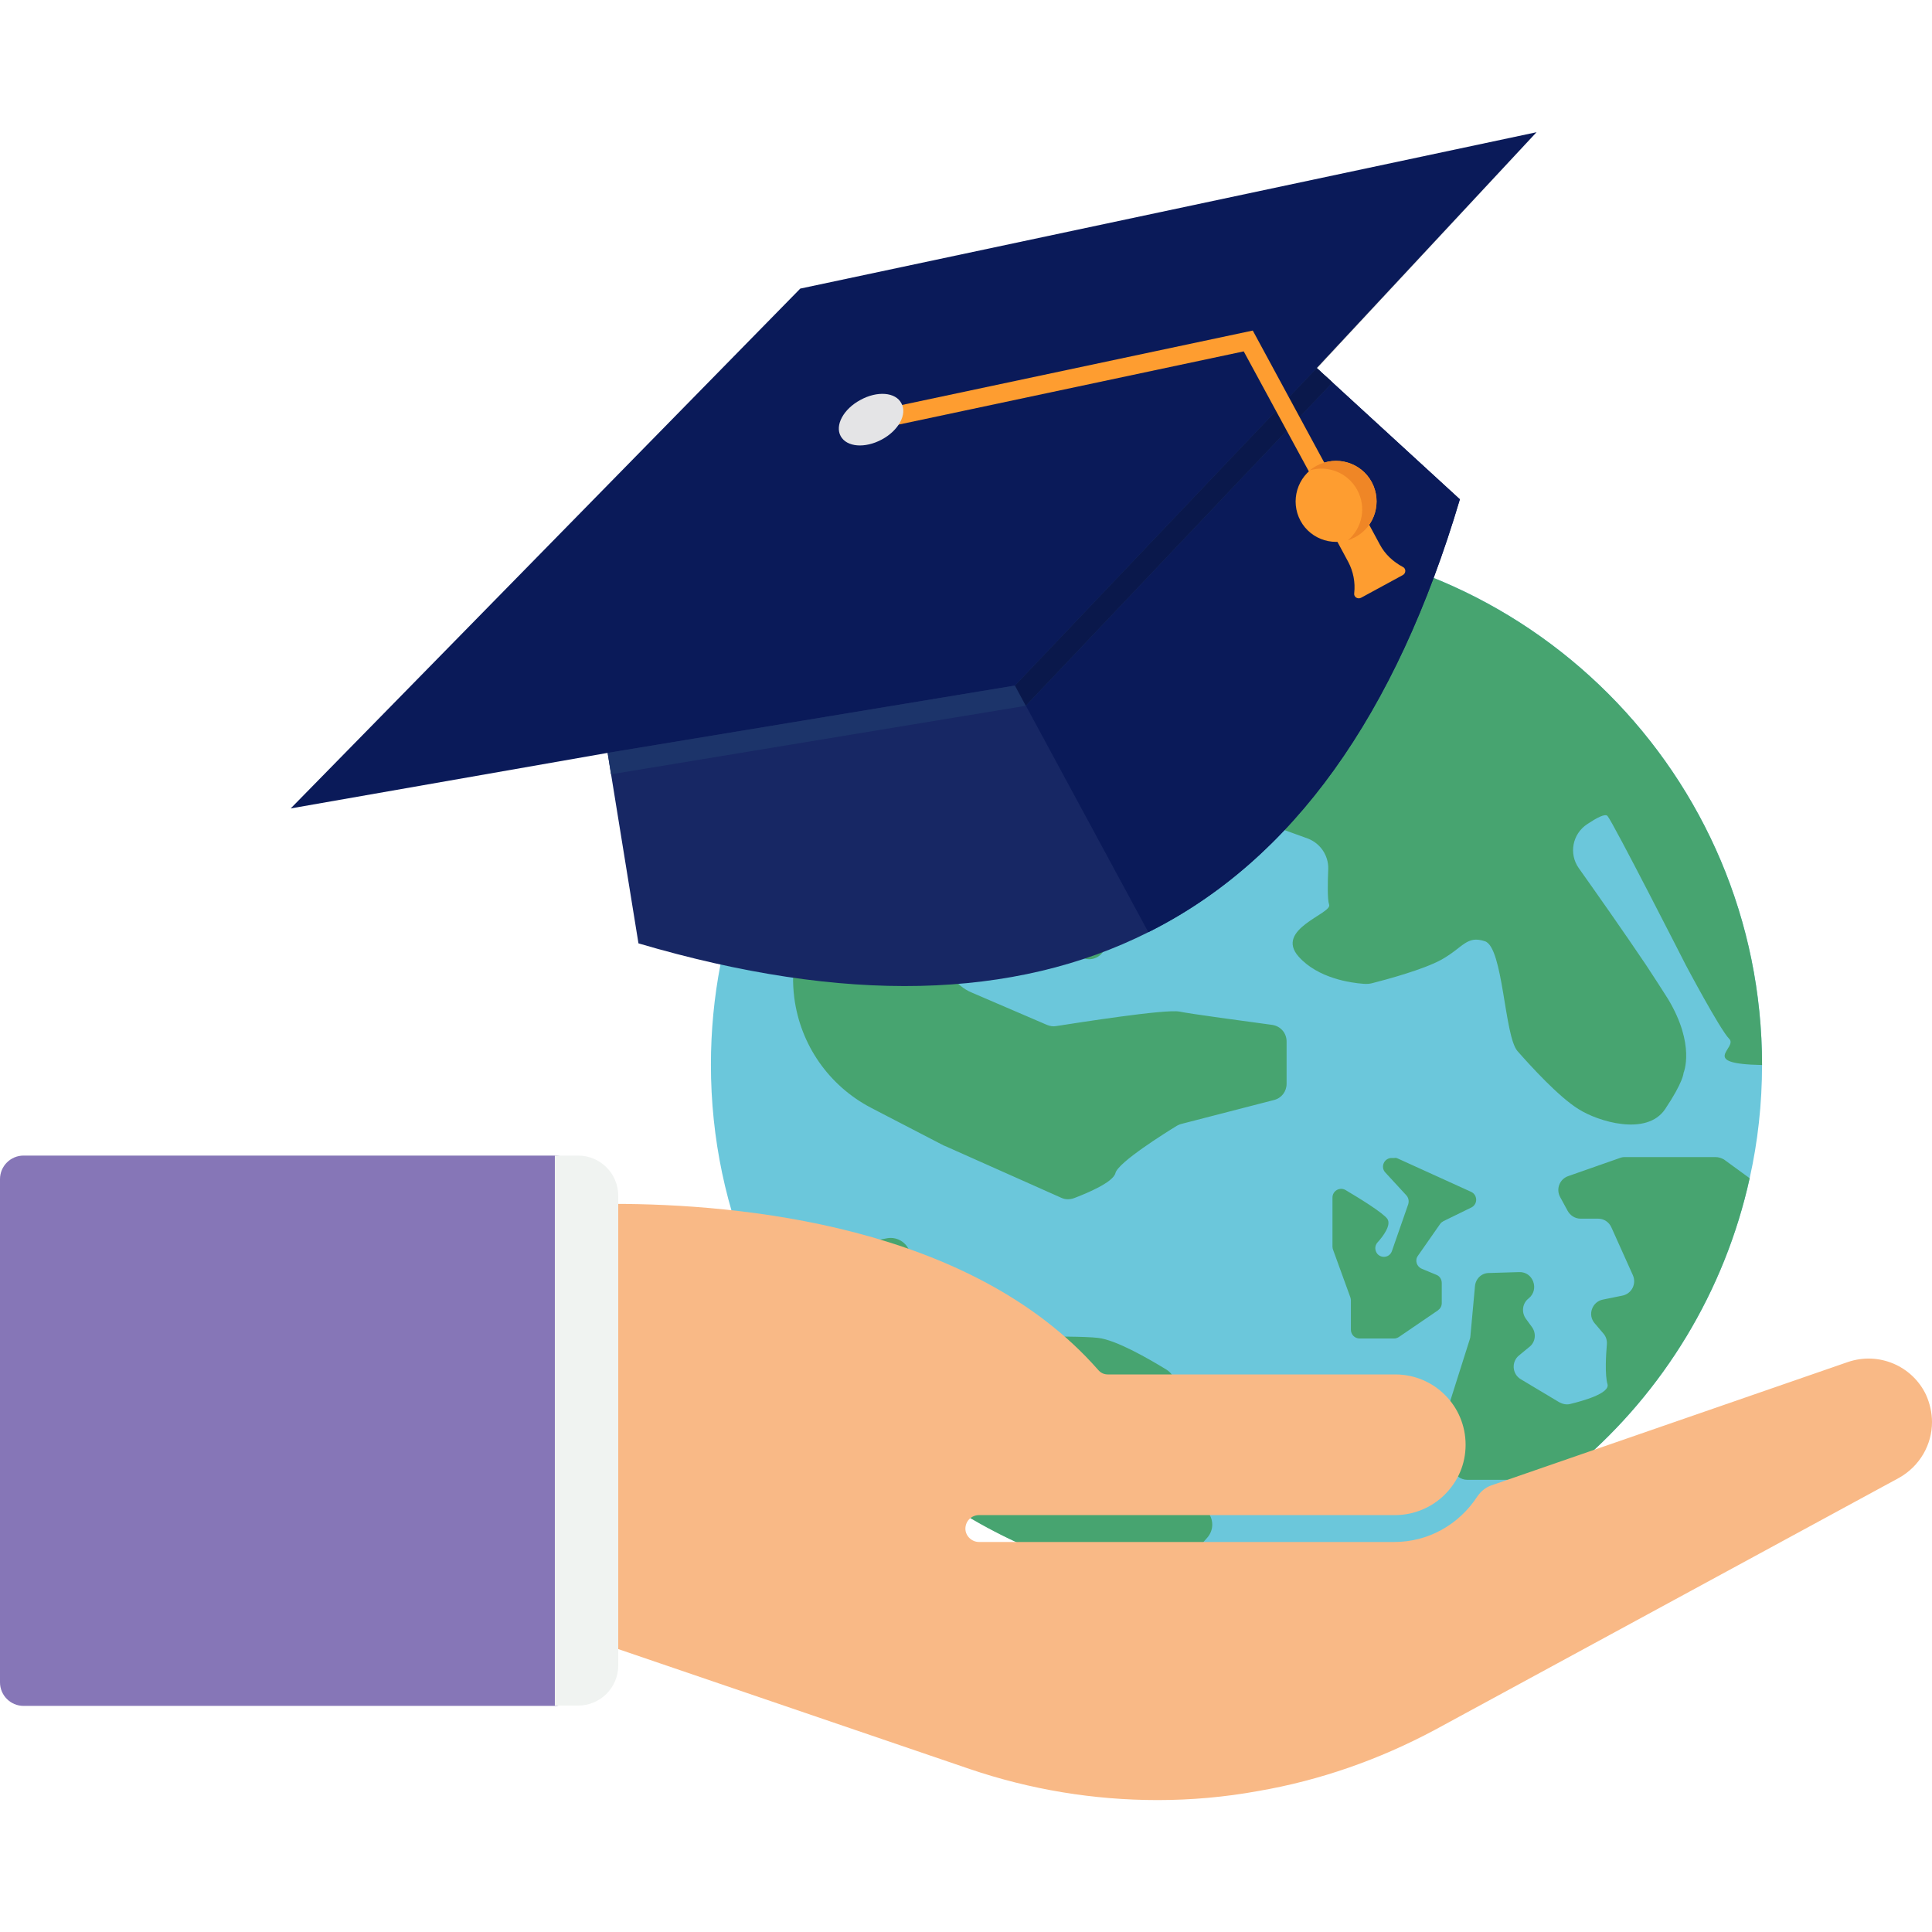 <svg xmlns="http://www.w3.org/2000/svg" enable-background="new 0 0 64 64" viewBox="0 0 64 64" id="global-education"><path fill="#6bc7db" d="M58.37,35.28c0,1.29-0.14,2.54-0.41,3.75c-0.83,3.76-2.86,7.06-5.69,9.48c-3.04,2.6-6.99,4.17-11.31,4.17
						c-0.81,0-1.61-0.06-2.4-0.17c-6.11-0.84-11.21-4.86-13.58-10.33c-0.92-2.12-1.43-4.45-1.43-6.91c0-9.06,6.92-16.5,15.77-17.32
						c0.54-0.05,1.08-0.08,1.63-0.08C50.58,17.88,58.37,25.67,58.37,35.28z"></path><path fill="#47a470" d="M58.37 35.28c-2.15-.04-.78-.57-1.09-.87-.3-.3-1.43-2.43-1.43-2.43s-2.42-4.75-2.6-4.95c-.08-.09-.37.07-.67.27-.49.32-.62.98-.28 1.46.59.83 1.51 2.14 2.23 3.21.29.44.54.83.73 1.13.91 1.52.51 2.44.51 2.44s0 .29-.61 1.2c-.61.91-2.23.41-2.87 0-.65-.4-1.58-1.42-2.02-1.92-.44-.5-.47-3.44-1.08-3.64-.61-.2-.71.2-1.44.61-.6.33-1.83.66-2.26.77-.1.03-.21.04-.32.03-.42-.03-1.51-.18-2.15-.9-.81-.91 1.11-1.42 1.01-1.72-.06-.16-.05-.72-.03-1.19.01-.44-.26-.84-.67-1l-1.05-.38c-.11-.04-.23-.06-.35-.06H41.2c-.23 0-.46-.08-.64-.22-.3-.24-.8-.63-1.19-.89-.53-.36.49-.94.75-1.08.03-.02.07-.03.11-.05.37-.14 2.68-1.09 2.68-2.2 0-.83-1.57-.52-2.56-.25-.09.03-.19.04-.28.04-.37 0-.72-.2-.9-.54-.23-.44-.12-.99.28-1.29l.27-.21c.39-.3.51-.83.29-1.27L39.35 18c-.01-.01-.01-.02-.02-.04.54-.05 1.08-.08 1.63-.08C50.58 17.88 58.37 25.67 58.37 35.28zM34.4 24.44L36 25.54c.22.15.3.45.19.7l-.63 1.35c-.12.25-.03.56.21.71l1.14.72c.21.14.31.4.23.64l-.53 1.72c-.11.36-.53.51-.84.3l-2.18-1.42c-.99-.65-2.31.06-2.31 1.25l0 0c0 .6.36 1.14.91 1.37l2.49 1.07c.1.04.2.06.31.04.71-.11 3.62-.57 4.08-.48.39.08 2.19.32 3.07.44.28.04.48.27.48.55v1.4c0 .26-.17.48-.42.54l-3.06.79c-.05.01-.11.04-.15.06-.36.22-1.95 1.21-2.04 1.57-.08.31-.95.67-1.37.83-.14.05-.29.05-.42-.01l-3.86-1.72c-.01 0-.02-.01-.03-.01l-2.41-1.25c-1.4-.73-2.35-2.09-2.55-3.66l0 0c-.12-.95.04-1.92.48-2.77l1.35-2.67c.01-.02.02-.04.03-.05l2.11-3.25 1-1.52c.13-.19.36-.29.58-.24l.7.15c.41.09.58.58.31.9l0 0c-.34.42.05 1.03.57.9l.51-.13C34.1 24.31 34.26 24.34 34.4 24.44zM46.31 38.38l2.42 1.1c.22.1.23.41.01.52l-.92.45c-.04.02-.08.05-.11.09l-.74 1.06c-.11.15-.04.36.13.43l.48.2c.11.04.18.15.18.27v.67c0 .1-.05.18-.13.24l-1.29.88c-.05.03-.1.05-.16.05h-1.14c-.16 0-.29-.13-.29-.29v-.98c0-.03-.01-.07-.02-.1l-.57-1.57c-.01-.03-.02-.06-.02-.1v-1.63c0-.22.24-.36.43-.25.49.29 1.25.76 1.39.96.13.2-.13.56-.33.78-.1.11-.09.27 0 .38l0 0c.15.16.41.11.48-.1l.54-1.55c.03-.1.01-.21-.06-.29l-.7-.76c-.17-.18-.04-.48.21-.48h.09C46.23 38.35 46.27 38.36 46.31 38.38zM57.96 39.03c-.83 3.76-2.86 7.06-5.69 9.48l-2 .5c-.04.01-.08.01-.12.01H48.6c-.21 0-.4-.14-.46-.35l-.35-1.18c-.03-.09-.03-.19 0-.29l.9-2.84c.01-.03.02-.07.02-.11l.15-1.64c.02-.25.22-.44.46-.44l1-.03c.47-.02.68.58.32.87-.21.16-.25.46-.09.68l.19.26c.16.21.13.51-.08.67l-.34.28c-.26.21-.23.62.06.79l1.27.76c.11.06.24.09.36.06.41-.1 1.33-.35 1.24-.66-.09-.3-.05-.98-.02-1.32.01-.13-.03-.26-.12-.36l-.28-.33c-.25-.28-.09-.72.27-.79l.64-.13c.31-.06.48-.39.35-.68l-.71-1.58c-.08-.18-.25-.29-.44-.29h-.58c-.18 0-.34-.1-.43-.26l-.25-.46c-.14-.26-.02-.59.27-.69l1.71-.6c.05-.02.1-.03.16-.03h3.01c.1 0 .19.03.28.08L57.96 39.03zM39.99 50.94l-.94 1.07-.49.51c-6.11-.84-11.21-4.86-13.58-10.33.09-.16.24-.28.43-.32l2.32-.53 1.65-.32c.37-.07.72.18.78.55l.32 2.19c.05.33.33.56.65.56h1.15c0 0 3.25-.1 4.1 0 .6.07 1.67.69 2.26 1.05.24.15.36.45.29.72l-.31 1.22c-.04.15-.13.29-.26.38-.19.13-.28.34-.28.54 0 .27.16.54.46.63l.34.1c.11.03.21.1.29.19l.81.9C40.21 50.31 40.22 50.68 39.99 50.94z"></path><path fill="#172764" d="M48.36,16.54c-2.12,7.15-5.54,11.95-10.32,14.34c-4.45,2.24-10.07,2.38-16.89,0.37l-1.43-8.83L40.89,10.3
					l0.41-0.23L48.36,16.54z"></path><path fill="#0a1a59" d="M38.04,30.88l-4.06-7.51l-0.95-1.57l7.86-11.51l0.41-0.23l7.06,6.48C46.24,23.69,42.81,28.5,38.04,30.88z"></path><polygon fill="#0a1a59" points="50.9 4.38 50.89 4.39 43.62 12.19 33.62 22.71 20.13 24.94 9.63 26.78 26.51 9.56"></polygon><polygon fill="#1c346a" points="44.14 12.67 33.98 23.38 20.24 25.65 20.13 24.94 33.62 22.71 43.62 12.19 43.62 12.2 43.62 12.2"></polygon><rect width="0" height=".71" x="43.88" y="12.08" fill="#121212" transform="rotate(-28.738 43.886 12.435)"></rect><polygon fill="#1a1c1b" points="43.62 12.2 43.62 12.19 50.89 4.39 50.9 4.38"></polygon><polygon fill="#0a184b" points="44.14 12.67 33.98 23.38 33.62 22.71 43.62 12.19 43.62 12.2 43.62 12.2"></polygon><polygon fill="#fe9d30" points="44.58 16.64 43.94 16.69 41.2 11.64 29.37 14.15 28.96 13.61 41.5 10.95"></polygon><path fill="#e4e4e6" d="M29.86,13.36c0.2,0.36-0.09,0.9-0.65,1.2c-0.56,0.3-1.16,0.25-1.36-0.11c-0.2-0.36,0.09-0.9,0.65-1.2
					C29.06,12.94,29.67,12.99,29.86,13.36z"></path><path fill="#fe9d30" d="M46.47,19.05l-1.38,0.75c-0.11,0.06-0.25-0.02-0.23-0.15c0.04-0.36-0.03-0.72-0.2-1.04l-0.55-1.02
					c-0.16-0.29-0.05-0.65,0.24-0.81l0,0c0.29-0.16,0.65-0.05,0.81,0.24l0.55,1.02c0.17,0.32,0.44,0.57,0.76,0.74
					C46.58,18.83,46.58,18.99,46.47,19.05z"></path><path fill="#fe9d30" d="M45.44,15.97c0.35,0.65,0.11,1.47-0.54,1.82c-0.65,0.35-1.47,0.11-1.82-0.54
						c-0.35-0.65-0.11-1.47,0.54-1.82C44.27,15.07,45.09,15.32,45.44,15.97z"></path><path fill="#ef8626" d="M45.44,15.97c0.35,0.65,0.11,1.47-0.54,1.82c-0.08,0.04-0.16,0.08-0.25,0.11
						c0.48-0.41,0.62-1.1,0.31-1.67c-0.31-0.57-0.97-0.83-1.57-0.65c0.07-0.06,0.15-0.11,0.22-0.15
						C44.27,15.08,45.09,15.32,45.44,15.97z"></path><g><path fill="#f9b986" d="M64,47.11c0,0.74-0.4,1.46-1.1,1.85L47.54,57.3c-1.85,0.99-3.82,1.68-5.86,2.03
						c-1.09,0.2-2.22,0.3-3.33,0.3c-2.13,0-4.23-0.35-6.23-1.03L17.76,53.7V39.97l0.44-0.02c0.44-0.03,1.18-0.07,2.12-0.07
						c4.19,0,11.84,0.71,16.05,5.49c0.09,0.11,0.2,0.16,0.33,0.16h9.52c1.29,0,2.33,1.04,2.33,2.33c0,0.65-0.26,1.22-0.69,1.65
						c-0.41,0.41-1,0.68-1.65,0.68H32.43c-0.25,0-0.45,0.2-0.45,0.45c0,0.24,0.21,0.44,0.45,0.44h13.76c1.11,0,2.13-0.56,2.75-1.51
						c0.12-0.17,0.26-0.29,0.45-0.36l11.82-4.09c1.02-0.35,2.13,0.12,2.59,1.08C63.93,46.49,64,46.8,64,47.11z"></path><path fill="#8676b7" d="M18.38,38.28H0.78C0.35,38.28,0,38.63,0,39.06v16.67c0,0.43,0.35,0.78,0.78,0.78h17.6
										c0.43,0,0.78-0.35,0.78-0.78V39.06C19.16,38.63,18.81,38.28,18.38,38.28z"></path><path fill="#f0f3f1" d="M18.38,38.28h0.77c0.74,0,1.33,0.6,1.33,1.33v15.56c0,0.74-0.6,1.33-1.33,1.33h-0.77V38.28z"></path></g></svg>